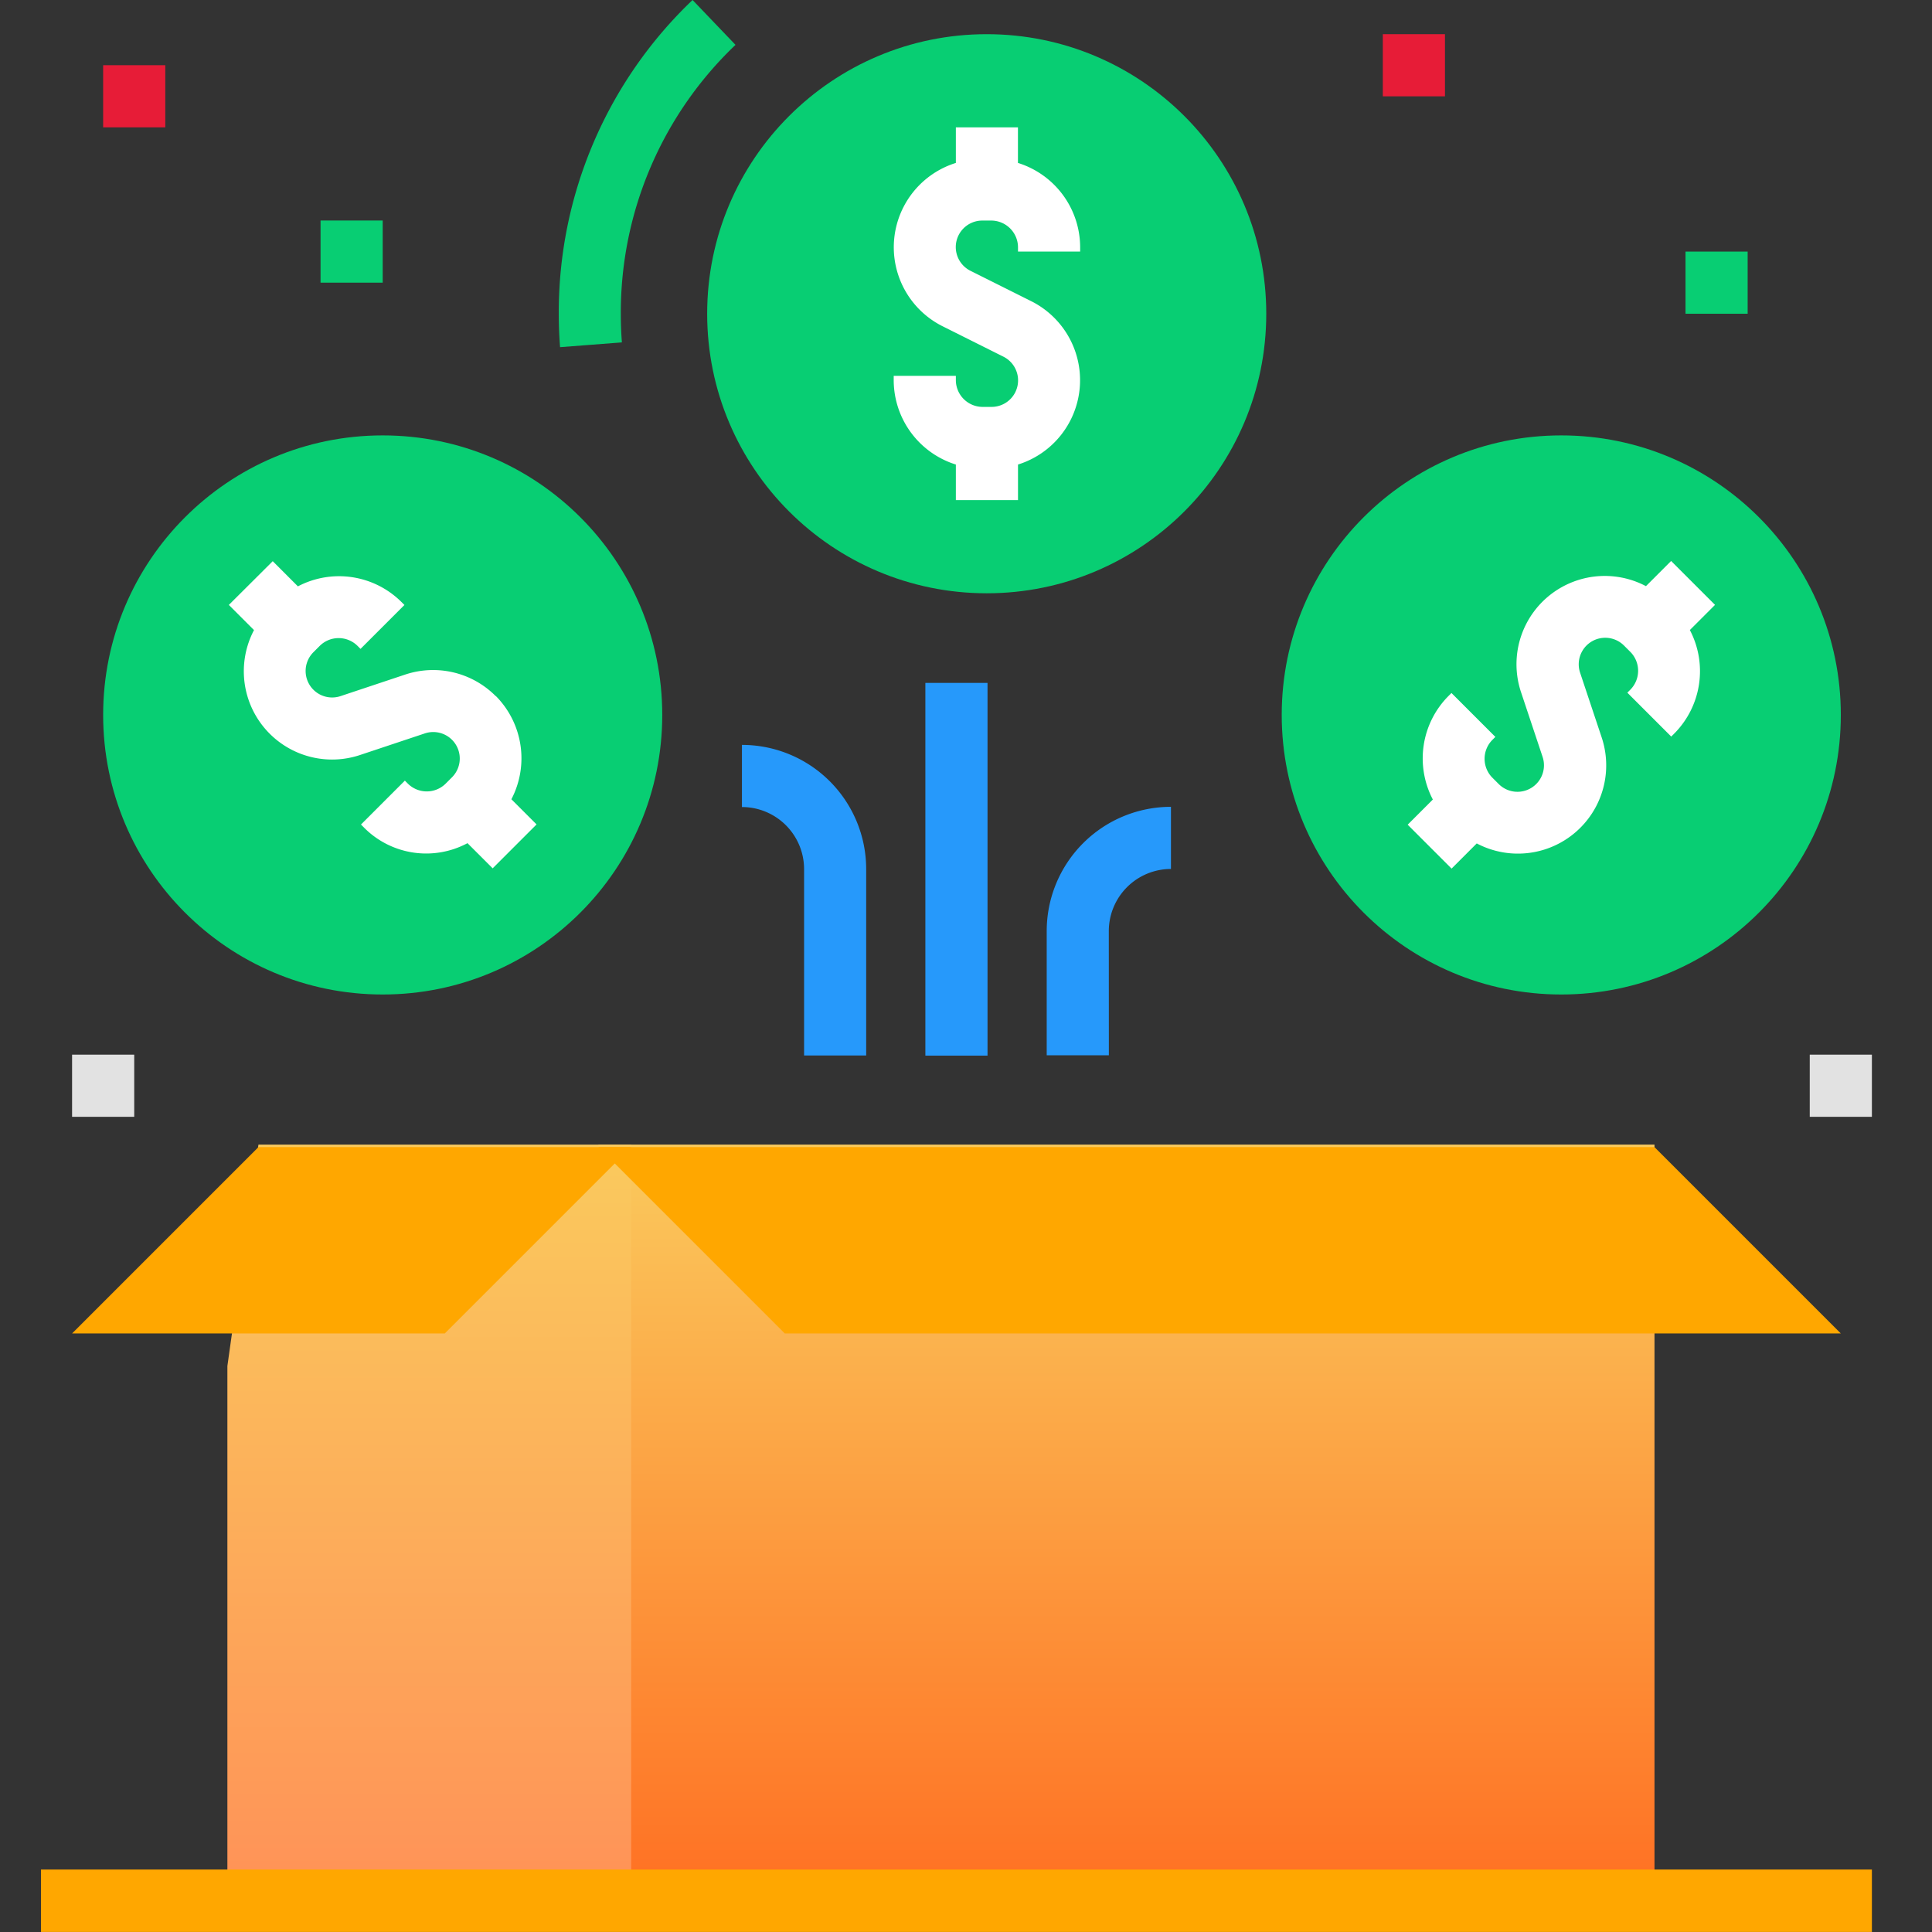 <svg xmlns="http://www.w3.org/2000/svg" xmlns:xlink="http://www.w3.org/1999/xlink" width="36" height="36" viewBox="0 0 36 36"><rect x="0" y="0" width="36" height="36" fill="#333333" stroke="none"/><defs><style>.a{fill:none;}.b{fill:#08ce73;}.c{fill:url(#a);}.d{fill:url(#b);}.e{fill:#ffa700;}.f{fill:#fff;}.g{fill:#2699fb;}.h{fill:#e71c37;}.i{fill:#e2e2e2;}</style><linearGradient id="a" x1="0.5" x2="0.5" y2="1" gradientUnits="objectBoundingBox"><stop offset="0" stop-color="#faca5d"/><stop offset="1" stop-color="#ff6d21"/></linearGradient><linearGradient id="b" x1="0.5" x2="0.5" y2="1" gradientUnits="objectBoundingBox"><stop offset="0" stop-color="#faca5d"/><stop offset="1" stop-color="#ff9057"/></linearGradient></defs><g transform="translate(-8361.055 5849)"><rect class="a" width="36" height="35.945" transform="translate(8361.055 -5848.945)"/><g transform="translate(8361.819 -5849)"><circle class="b" cx="5.209" cy="5.209" r="5.209" transform="translate(1.158 8.113)"/><circle class="b" cx="5.209" cy="5.209" r="5.209" transform="translate(23.119 8.113)"/><circle class="b" cx="5.209" cy="5.209" r="5.209" transform="translate(12.413 0.637)"/><rect class="c" width="19.679" height="14.44" transform="translate(10.386 21.328)"/><path class="d" d="M15.524,54.44H8V44.126L8.579,40h6.945Z" transform="translate(-4.527 -18.672)"/><path class="e" d="M40.678,40l3.473,3.473H24.473L21,40Z" transform="translate(-10.614 -18.626)"/><path class="f" d="M13.021,23.57a1.644,1.644,0,0,0-1.691-.4l-1.2.4a.494.494,0,0,1-.506-.818l.12-.12a.5.5,0,0,1,.7,0l.058.058.818-.818-.058-.058a1.648,1.648,0,0,0-1.927-.289l-.469-.469-.818.815.469.469A1.645,1.645,0,0,0,10.5,24.665l1.2-.4a.494.494,0,0,1,.506.818l-.12.12a.5.5,0,0,1-.7,0l-.058-.058-.818.818.058.058a1.631,1.631,0,0,0,1.927.289l.469.469.818-.818-.469-.469a1.649,1.649,0,0,0-.29-1.924Z" transform="translate(-4.548 -10.599)"/><path class="f" d="M52.78,21.868l-.818-.818-.469.469A1.645,1.645,0,0,0,49.167,23.5l.4,1.2a.494.494,0,0,1-.818.506l-.12-.12a.5.5,0,0,1,0-.7l.058-.058-.818-.818-.058.058a1.649,1.649,0,0,0-.289,1.927l-.469.469.818.818.469-.469a1.645,1.645,0,0,0,2.326-1.981l-.4-1.2a.494.494,0,0,1,.818-.506l.12.12a.5.5,0,0,1,0,.7l-.058.058.818.818.058-.058a1.649,1.649,0,0,0,.289-1.927Z" transform="translate(-21.587 -10.597)"/><path class="f" d="M32.315,7.663V7H31.158v.663a1.646,1.646,0,0,0-.244,3.045l1.128.564a.494.494,0,0,1-.221.937h-.169a.5.5,0,0,1-.494-.494V11.63H30v.085a1.649,1.649,0,0,0,1.158,1.568v.663h1.158v-.663a1.646,1.646,0,0,0,.244-3.045l-1.128-.564a.494.494,0,0,1,.221-.937h.169a.5.5,0,0,1,.494.494v.084h1.158V9.231A1.649,1.649,0,0,0,32.315,7.663Z" transform="translate(-14.111 -4.627)"/><rect class="g" width="1.158" height="6.945" transform="translate(16.479 12.725)"/><path class="g" d="M36.158,33.63H35V31.315A2.315,2.315,0,0,1,37.315,29v1.158a1.158,1.158,0,0,0-1.158,1.158Z" transform="translate(-16.26 -13.966)"/><path class="g" d="M27.315,32.788H26.158V29.315A1.158,1.158,0,0,0,25,28.158V27a2.315,2.315,0,0,1,2.315,2.315Z" transform="translate(-11.939 -13.12)"/><path class="b" d="M19.024,9.369Q19,9.06,19,8.746A8.036,8.036,0,0,1,21.493,2.9l.8.836a6.887,6.887,0,0,0-2.137,5.01q0,.27.02.534Z" transform="translate(-9.352 -2.9)"/><rect class="h" width="1.158" height="1.158" transform="translate(1.158 1.215)"/><rect class="b" width="1.158" height="1.158" transform="translate(5.209 4.109)"/><rect class="i" width="1.158" height="1.158" transform="translate(0.579 19.652)"/><rect class="i" width="1.158" height="1.158" transform="translate(32.958 19.652)"/><rect class="h" width="1.158" height="1.158" transform="translate(25.003 0.637)"/><rect class="b" width="1.158" height="1.158" transform="translate(30.643 4.688)"/><path class="e" d="M6.473,40,3,43.473H9.945L13.418,40Z" transform="translate(-2.421 -18.626)"/><rect class="e" width="34.116" height="1.163" transform="translate(0 34.836)"/></g></g></svg>